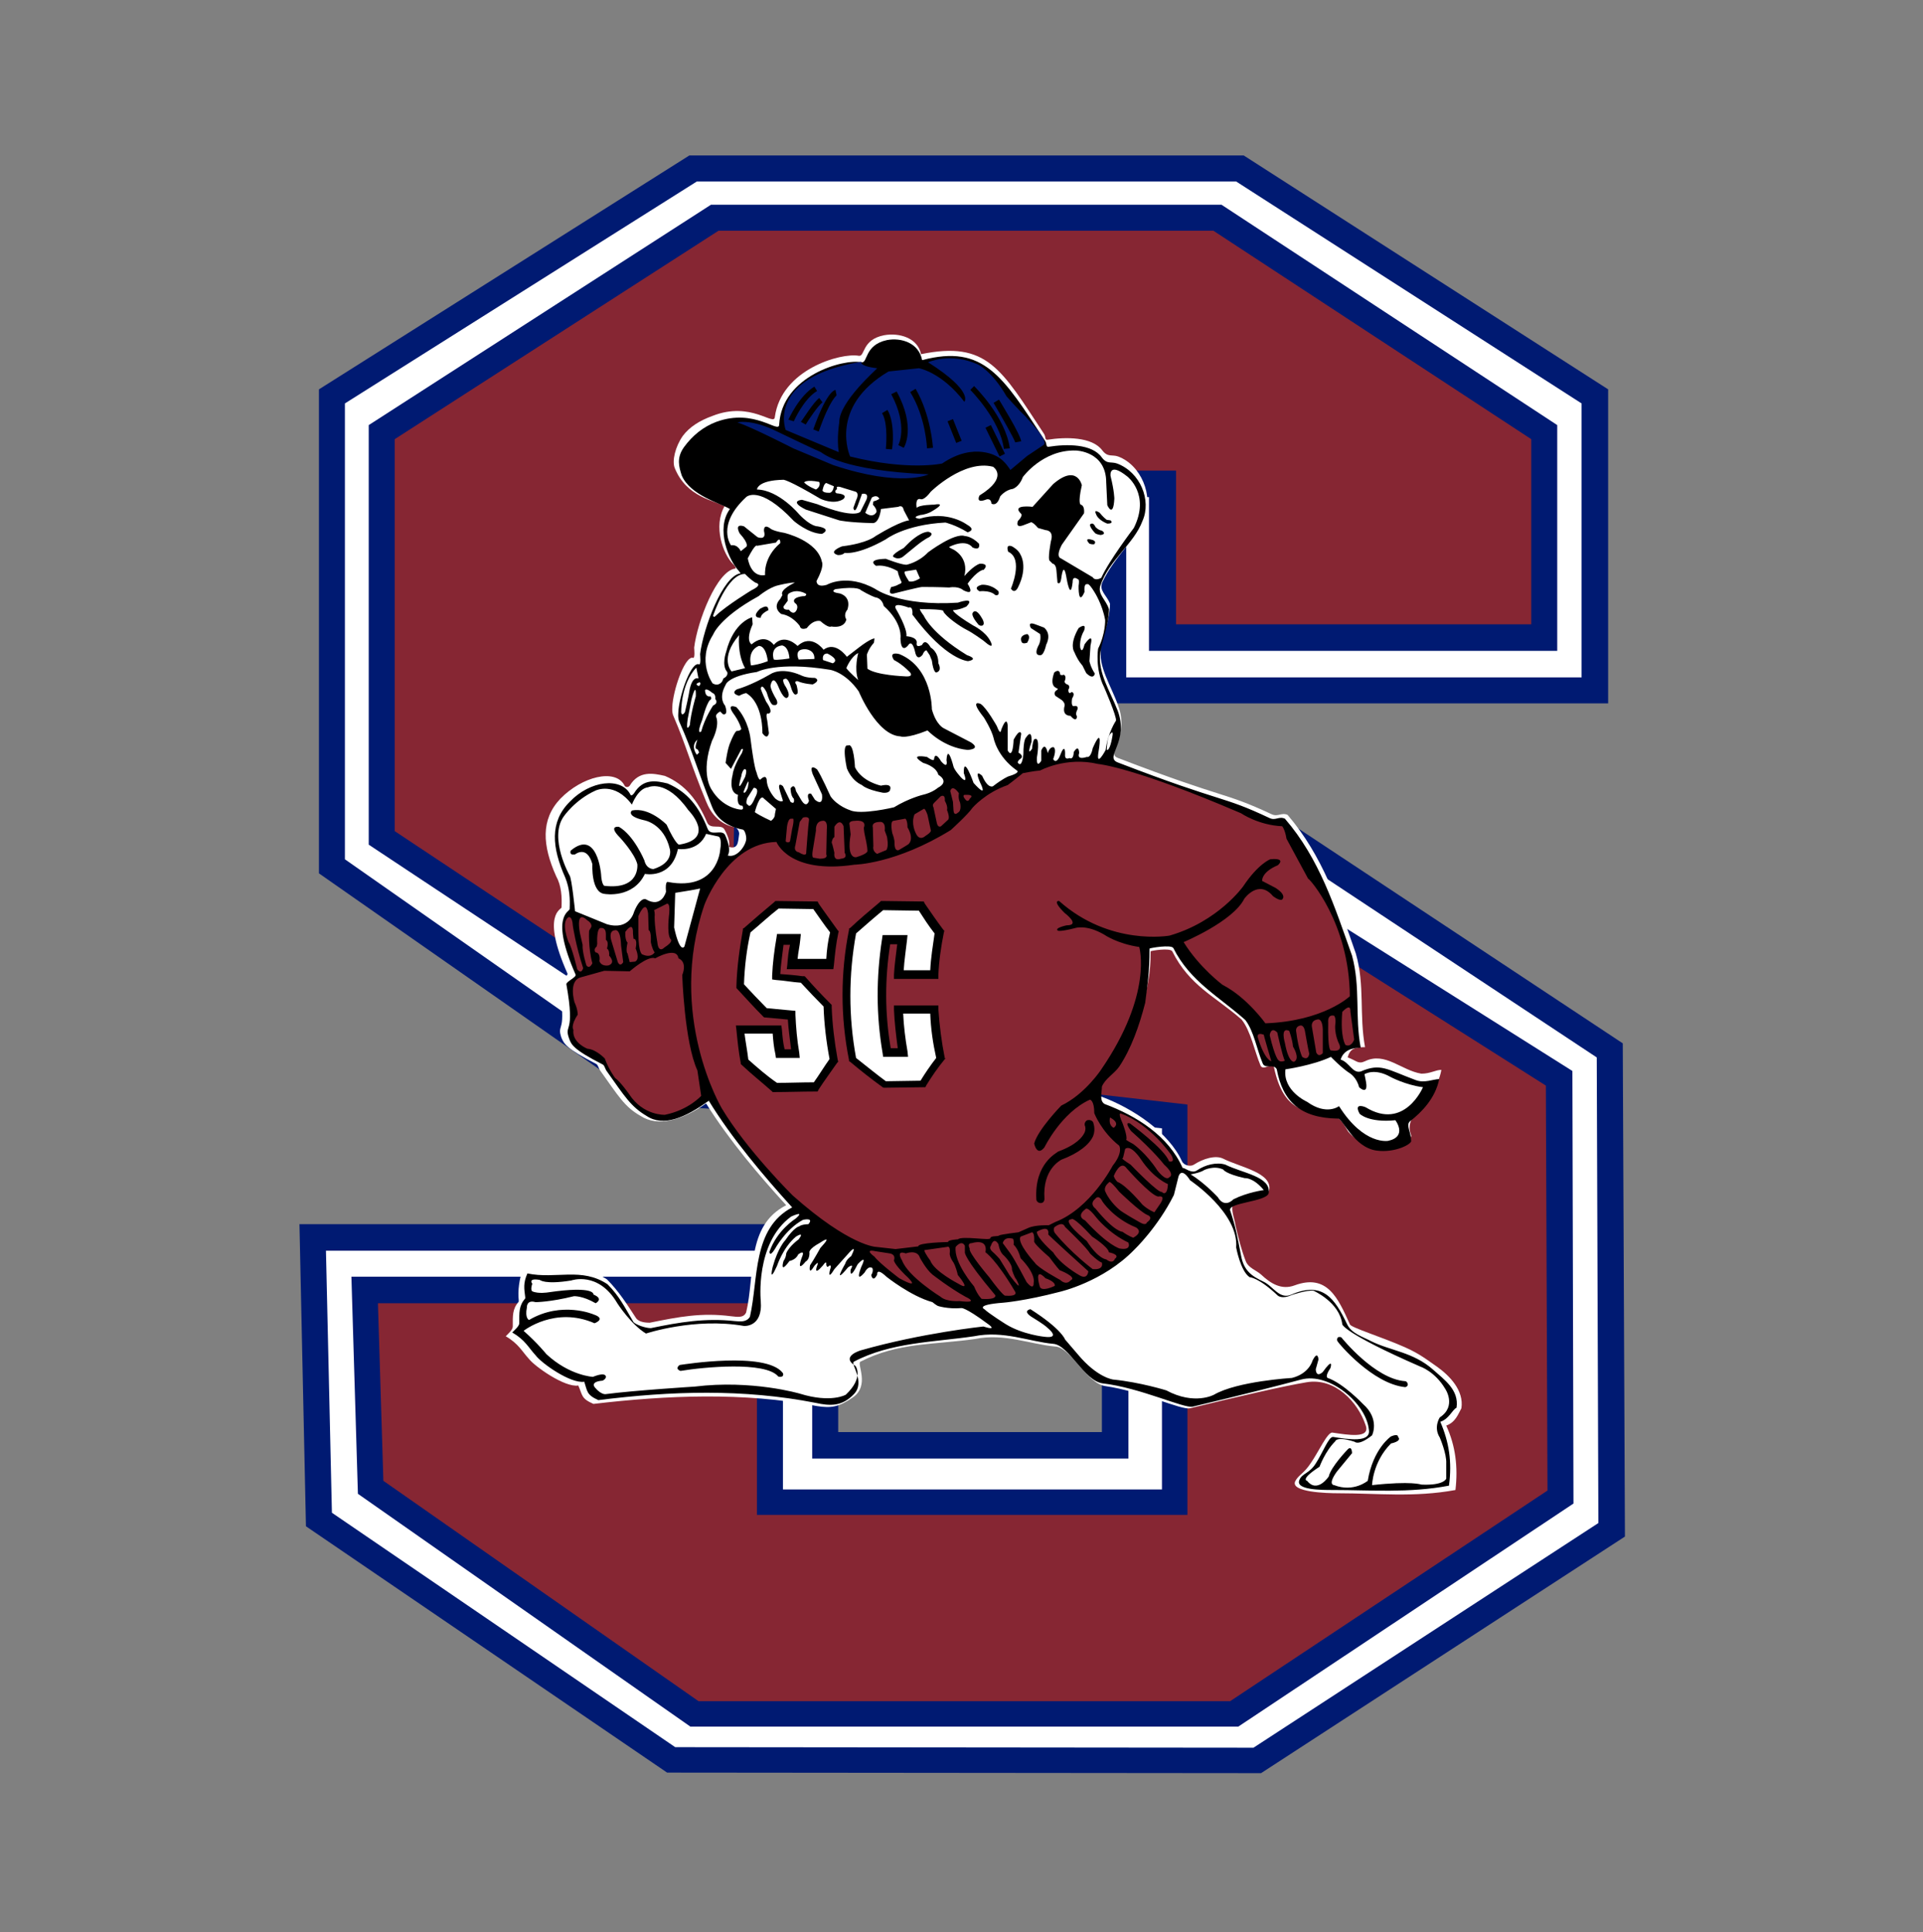 <svg width="200" height="201" viewBox="0 0 200 201" fill="none" xmlns="http://www.w3.org/2000/svg">
<rect x="0" y="0" width="200" height="201" fill="#808080" stroke="none"/>
<path d="M168.775 108.526L134.761 86.001L77.716 81.101V48.383H114.489V73.161H167.254V40.499L129.355 16.172H71.69L33.172 40.499V90.844L67.579 114.889L114.601 118.212V148.959H87.177V127.335H31.145L31.82 158.758L69.381 184.38L131.157 184.437L169 159.828L168.775 108.526Z" fill="#001A72"/>
<path d="M68.534 112.244L35.872 89.38V41.964L72.476 18.876H128.564L164.492 41.964V70.459H117.133V51.706H119.498V67.7H161.958V44.217L127.044 21.297H73.94L38.35 44.217V87.86L74.447 111.793L92.242 113.877L68.534 112.244ZM166.069 109.991L133.576 88.479L79.065 83.862V85.889L131.211 91.013L163.535 111.399L163.648 156.393L128.79 179.595H71.8L37.224 155.38L36.548 132.798H81.43V154.929H120.849V117.368L117.358 116.974V151.719H84.471V130.095H33.901L34.521 157.351L70.224 181.734L130.366 181.791L166.238 158.421L166.069 109.991Z" fill="white"/>
<path d="M160.776 112.919L130.029 93.435L76.306 88.367L76.925 48.947H122.314V64.94H159.255V45.681L126.199 24H74.729L41.053 45.681V86.452L75.63 109.428L123.496 114.89V157.576H78.727V135.557H39.308L39.871 154.028L72.645 176.948H127.945L160.945 155.042L160.776 112.919Z" fill="#862633"/>
<path d="M71.013 45.343C71.689 44.442 72.703 43.766 74.11 43.259C78.109 41.682 80.53 44.385 80.587 43.372C81.262 38.416 87.457 36.67 89.315 37.008C89.991 37.121 89.597 35.319 91.962 34.868C93.539 34.587 95.453 35.15 95.791 36.839C102.661 35.432 104.126 38.36 108.574 45.117C108.8 45.455 108.631 45.793 108.968 45.737C110.771 45.455 113.586 45.399 114.656 46.863C115.219 47.595 115.67 47.257 116.289 47.483C118.711 48.384 119.95 51.594 119.049 53.79C118.091 56.211 115.895 57.901 114.656 60.547C114.262 61.448 115.107 61.899 115.445 62.8C115.445 64.264 114.825 65.841 114.487 67.305C114.206 69.389 115.557 71.303 116.289 73.387C117.528 76.653 114.881 78.343 116.289 78.849C127.721 83.242 127.101 82.284 132.282 84.706C132.902 84.987 133.296 84.481 133.915 84.762C137.576 89.042 139.209 93.998 141.011 99.178C141.968 102.501 141.349 105.542 141.968 108.921C141.011 108.921 140.391 109.033 140.166 109.991C141.123 110.329 141.236 110.723 141.968 110.385C144.052 109.371 145.741 111.342 147.825 111.68C148.782 111.68 149.289 111.286 149.908 111.286C149.289 114.721 145.854 115.735 146.755 118.044C147.036 118.663 144.277 119.62 142.588 119.17C141.518 118.888 140.673 118.269 140.222 117.706C139.772 117.03 139.547 116.298 138.589 116.073C135.943 115.622 133.521 115.791 132.508 111.061C132.395 110.385 131.381 111.455 131.1 110.835C130.48 109.371 130.086 107.231 129.129 106.049C126.369 103.627 123.723 102.557 121.921 98.953C121.695 98.559 119.668 98.897 119.668 98.953C119.668 101.544 119.33 102.219 119.049 104.021C118.429 106.443 117.472 108.864 116.289 110.723C115.726 111.511 114.712 111.962 114.487 112.806C114.487 113.426 113.868 113.764 114.487 114.045C117.866 115.284 121.583 117.818 122.934 120.803C123.159 121.253 123.835 121.366 124.173 121.141C125.13 120.521 126.426 120.127 127.214 120.521C129.016 121.422 132.339 121.985 132.001 123.788C131.663 124.689 128.397 124.689 128.171 125.533C128.115 126.153 128.397 126.772 128.509 127.504C128.791 128.743 129.129 130.095 129.579 131.221C129.861 131.897 130.649 132.122 131.156 132.572C132.17 133.53 133.296 134.206 134.647 133.699C138.026 132.46 139.153 134.994 140.391 137.753C140.504 138.091 143.658 139.048 146.079 140.118C147.768 140.851 148.838 141.752 149.514 142.202C150.753 143.103 152.274 144.624 151.992 146.482C151.654 147.101 151.373 147.946 150.415 148.284C151.373 150.367 151.654 152.564 151.373 154.985C147.093 155.774 143.207 155.323 139.209 155.323C137.97 155.323 134.197 155.21 134.704 154.084C135.042 153.408 135.605 153.296 136.337 152.17C137.125 151.043 138.083 148.903 138.589 149.016C140.166 149.241 142.588 149.692 142.024 148.228C141.236 145.862 138.871 143.272 135.886 143.779C133.521 144.173 128.847 145.243 123.779 146.482C122.878 146.707 118.823 144.736 114.938 144.173C113.023 143.891 111.334 140.118 109.757 140.062C107.166 139.837 104.463 138.654 101.422 139.274C97.143 139.893 93.426 139.612 89.484 141.639C89.09 141.864 90.498 144.117 88.696 145.356C87.231 146.369 86.443 146.482 84.979 146.257C77.32 144.792 69.38 145.13 61.721 146.031C60.426 145.468 60.595 145.13 60.145 144.117C58.737 144.342 55.64 142.146 55.02 141.357C54.288 140.569 53.95 139.781 52.599 138.992C52.88 138.711 53.331 138.316 53.331 137.979C53.331 136.852 53.274 136.176 53.95 135.388V135.219C53.837 134.318 54.007 132.967 54.401 131.953C57.442 132.572 60.37 131.277 63.129 133.079C64.368 134.318 65.213 135.67 66.17 137.134C66.452 137.472 66.959 137.584 67.578 137.584C70.619 136.965 72.984 136.514 76.025 136.909C76.644 136.965 77.32 137.134 77.602 136.514C78.559 132.572 77.546 127.504 81.769 125.364C78.953 122.267 75.912 118.719 73.435 114.777C70.957 116.523 68.423 117.255 66.621 116.073C64.931 115.115 64.312 113.989 62.453 111.399C62.228 111.117 62.228 110.779 62.003 110.666C58.849 109.033 58.681 108.583 58.399 107.963C57.836 106.33 59.075 107.682 58.061 102.276C58.005 101.994 59.131 101.544 59.018 101.262C56.259 95.068 58.399 94.617 58.399 94.392C58.455 93.322 58.399 92.139 57.836 91.126C56.428 87.972 56.203 85.269 58.286 83.073C60.539 80.764 63.974 79.919 64.931 81.665C64.988 81.89 65.326 81.947 65.494 81.721C66.452 80.144 67.916 80.426 69.155 80.708C71.295 81.609 72.59 83.298 73.547 85.551C73.885 86.339 75.011 85.663 75.349 86.283C75.687 86.902 75.969 87.634 75.8 88.085C76.757 88.366 76.757 87.634 76.87 86.79C76.926 86.508 76.644 86.057 76.419 86.057C74.843 85.72 73.942 84.65 73.435 83.354C71.802 79.412 71.407 77.667 70.056 74.513C69.831 74.063 69.943 73.443 69.943 73.218C70.168 71.191 71.351 68.15 72.083 68.431C72.308 68.488 72.196 67.474 72.196 67.361C72.534 64.602 74.561 59.365 76.476 59.14C76.588 59.14 76.419 58.802 76.25 58.689C75.18 57.619 74.167 54.747 75.349 52.663C74.336 52.044 71.407 51.763 70.168 48.665C69.887 47.933 70.225 46.469 71.013 45.343Z" fill="white"/>
<path d="M79.912 63.475C79.912 63.475 79.123 63.813 79.123 64.264C79.123 64.264 77.997 64.32 79.067 63.306C79.067 63.363 79.912 62.687 79.912 63.475ZM82.84 72.204C83.122 72.204 82.84 71.246 82.84 71.246C82.502 70.796 82.953 70.852 82.953 70.852C83.572 71.134 84.529 71.19 84.529 71.19C85.43 70.74 84.755 70.514 84.755 70.514C83.741 70.514 83.29 70.233 83.29 70.233C81.207 69.332 80.137 70.12 80.137 70.12C77.997 71.359 76.645 71.697 76.645 71.697C75.913 72.147 76.871 72.373 76.871 72.373C77.265 72.147 77.603 72.091 77.603 72.091C79.405 73.161 79.292 76.258 79.292 76.258C79.855 77.047 79.968 76.258 79.968 76.258L79.799 74.963C79.574 74.006 79.912 74.231 79.912 74.231C80.531 74.118 79.686 72.992 79.686 72.992C79.236 72.035 79.123 71.641 79.123 71.641C79.236 70.965 79.743 72.035 79.743 72.035C80.137 73.386 80.418 73.33 80.418 73.33C81.094 73.443 80.756 72.767 80.756 72.767C80.081 71.641 80.137 71.303 80.137 71.303C80.418 70.064 80.925 71.359 80.925 71.359C81.489 72.767 81.826 72.598 81.826 72.598C82.389 72.373 81.601 71.246 81.601 71.246C81.263 70.571 81.601 70.627 81.601 70.627C81.939 70.402 82.221 71.359 82.221 71.359C82.558 72.542 82.84 72.204 82.84 72.204ZM89.654 81.665C89.654 81.665 90.048 82.115 91.794 82.453C91.794 82.453 92.526 82.566 92.582 82.115C92.582 82.115 92.864 81.439 91.625 81.721C91.625 81.721 89.654 81.327 88.922 79.806C88.922 79.806 88.809 77.159 88.19 77.554C88.19 77.554 87.514 77.159 88.077 79.919C88.133 80.031 88.528 81.158 89.654 81.665ZM112.574 69.219L112.968 70.008C113.756 70.796 113.869 70.064 113.869 70.064C113.418 69.388 113.306 68.769 113.306 68.769L113.418 67.136C113.812 65.559 112.799 67.023 112.799 67.023C112.517 68.149 112.348 67.361 112.348 67.361C112.236 66.404 112.742 65.615 112.742 65.615C113.08 64.658 112.179 65.334 112.179 65.334C111.166 67.079 111.729 67.811 111.729 67.811C112.123 68.769 112.574 69.219 112.574 69.219ZM101.198 63.7C100.917 63.982 101.649 64.827 101.649 64.827C101.874 65.221 102.212 65.052 102.212 65.052C102.493 64.827 102.099 64.264 102.099 64.264C101.48 63.194 101.198 63.7 101.198 63.7ZM139.548 139.161C139.491 139.048 139.266 139.048 139.154 139.104C139.041 139.217 139.041 139.386 139.097 139.499C139.21 139.724 142.758 143.947 146.136 144.285C146.249 144.285 146.418 144.173 146.418 144.004C146.418 143.891 146.305 143.666 146.136 143.666C142.983 143.44 139.548 139.161 139.548 139.161ZM149.797 147.889C150.698 149.973 151.036 152.056 150.698 154.534C146.531 155.323 142.589 154.985 138.647 154.985C137.408 154.985 134.648 154.985 135.155 153.915C135.437 153.239 136.169 153.295 136.845 152.225C137.577 151.099 138.196 149.41 138.647 149.466C140.111 149.691 142.645 150.142 142.363 148.678C142.082 145.975 138.253 142.708 135.324 143.497C133.015 144.116 129.017 145.13 124.061 146.312C123.16 146.538 118.599 144.341 114.657 143.891C112.742 143.609 111.166 139.893 109.533 139.78C107.055 139.555 104.352 138.372 101.311 138.992C97.144 139.611 92.638 139.611 88.809 141.638C88.415 141.864 90.048 143.722 88.809 145.017C87.57 146.312 86.331 146.256 84.811 145.918C77.321 144.454 69.832 144.679 62.229 145.637C60.99 145.074 61.103 144.736 60.765 143.722C59.357 143.947 56.316 141.807 55.697 140.963C54.965 140.174 54.627 139.386 53.275 138.598C53.557 138.316 54.008 137.922 54.008 137.64C54.008 136.514 53.951 135.838 54.627 135.05V134.937C54.514 134.036 54.402 133.473 54.852 132.459C57.837 133.079 60.483 131.784 63.187 133.586C64.425 134.825 64.989 136.007 65.89 137.528C66.171 137.809 67.129 138.147 67.692 138.147C70.676 137.528 73.379 137.077 76.42 137.415C77.04 137.471 77.659 137.528 77.997 136.964C78.898 133.022 78.222 127.785 82.389 125.589C79.574 122.492 76.082 118.381 73.717 114.495C71.296 116.241 68.987 117.255 67.241 116.072C65.608 115.115 64.932 113.988 63.13 111.454C62.905 111.173 62.905 110.835 62.68 110.722C59.583 109.146 59.414 108.639 59.188 108.019C58.625 106.442 59.864 107.738 58.907 102.388C58.85 102.106 59.977 101.656 59.864 101.374C57.161 95.236 59.245 94.842 59.245 94.56C59.301 93.49 59.245 92.42 58.794 91.294C57.386 88.141 57.161 85.494 59.245 83.41C61.385 81.158 64.594 80.82 65.552 82.622C65.608 82.847 65.833 82.678 65.946 82.509C66.903 80.933 68.255 81.214 69.437 81.496C71.521 82.397 72.704 83.917 73.605 86.226C73.942 87.014 75.069 86.226 75.407 86.845C75.688 87.465 76.026 88.422 75.688 88.985C76.589 89.267 77.49 88.084 77.603 87.352C77.659 87.071 77.49 86.282 77.209 86.282C75.745 86.001 74.562 85.212 74.055 83.917C72.478 79.975 72.084 78.286 70.676 75.132C70.451 74.682 70.564 74.062 70.564 73.837C70.789 71.81 71.972 68.769 72.704 69.107C72.929 69.163 72.816 68.149 72.816 68.037C73.154 65.277 75.181 59.928 76.983 59.646C77.096 59.646 76.927 59.533 76.871 59.421C75.801 58.294 74.393 55.028 75.913 52.945C74.9 52.325 71.802 51.537 70.901 49.453C70.62 48.552 70.338 47.651 71.127 46.525C72.028 45.286 73.154 44.385 74.506 43.878C78.504 42.414 81.038 45.173 81.038 44.16C81.32 39.092 87.739 37.289 89.598 37.684C90.273 37.796 89.879 35.882 92.244 35.375C93.709 35.093 95.567 35.656 95.905 37.458C102.324 35.769 104.295 39.148 108.688 45.849C108.913 46.187 108.744 46.525 109.082 46.469C110.884 46.187 113.587 46.131 114.601 47.595C115.164 48.327 115.558 47.989 116.178 48.214C118.599 49.115 119.782 52.044 118.824 54.184C117.923 56.605 115.333 58.238 114.432 60.941C114.15 61.842 115.051 62.405 115.333 63.363C115.333 64.827 114.713 66.347 114.432 67.868C114.15 69.951 115.446 71.866 116.234 73.893C117.473 77.159 114.826 78.736 116.234 79.299C127.497 83.635 126.933 82.678 132.058 85.1C132.677 85.381 133.015 84.874 133.635 85.156C137.239 89.323 138.816 94.335 140.618 99.403C141.519 102.726 140.899 105.71 141.519 108.977C140.618 108.977 139.717 109.258 139.435 110.215C140.336 110.497 140.674 111.68 141.519 111.454C143.602 110.553 144.222 111.229 147.263 112.355C148.164 112.693 149.065 112.243 149.684 112.243C149.29 114.214 147.882 115.678 146.643 116.635C146.193 117.029 146.756 117.761 146.756 118.606C146.981 118.944 145.123 119.958 143.152 119.676C140.787 119.338 139.66 116.354 139.154 116.354C135.212 116.297 133.41 114.552 132.79 111.229C132.509 110.61 131.551 111.229 131.326 110.61C130.706 109.146 130.425 107.287 129.524 106.105C126.821 103.683 123.78 102.106 122.034 98.615C121.809 98.221 119.556 98.615 119.556 98.671C119.556 101.262 119.331 102.444 119.106 104.303C118.486 106.724 117.642 109.089 116.403 110.948C115.84 111.736 114.939 112.186 114.601 113.031C114.601 113.651 114.319 114.495 114.882 114.833C118.205 116.072 121.527 118.156 122.992 121.478C123.273 121.478 123.893 122.098 124.456 121.76C125.357 121.14 126.539 120.859 127.44 121.14C129.242 122.041 132.227 122.379 131.945 124.125C131.664 125.026 127.609 125.082 127.947 125.927C128.51 127.56 128.736 128.855 129.073 130.601C129.355 132.178 130.2 132.741 131.382 133.304C132.396 133.755 133.072 135.219 134.311 134.656C137.577 133.248 138.816 135.05 140.111 137.753C140.561 138.71 141.744 139.048 142.589 139.499C144.616 140.512 146.981 140.625 149.065 142.483C150.191 143.497 151.768 144.567 151.486 146.425C151.036 146.65 150.698 147.608 149.797 147.889ZM135.944 114.608C137.971 116.072 139.266 115.058 139.266 115.058C141.857 119.169 144.391 118.663 144.391 118.663C146.418 118.212 145.123 116.523 145.123 116.523C142.307 116.804 141.406 115.847 141.406 115.847C140.73 114.608 142.026 115.171 142.026 115.171C146.08 117.649 147.995 113.087 147.995 113.087C146.193 112.862 144.616 112.018 144.616 112.018C142.927 111.06 141.913 111.736 141.913 111.736L142.026 112.299C142.42 114.101 141.35 113.087 141.35 113.087C141.124 112.13 140.449 111.68 140.449 111.68C139.548 111.117 138.421 109.934 138.421 109.934C136.507 110.835 133.691 111.229 133.691 111.229C133.41 113.482 135.944 114.608 135.944 114.608ZM72.816 92.42C72.366 92.533 70.226 92.871 70.226 92.871L70.113 96.475C70.733 99.291 71.183 98.446 71.183 98.446L72.816 92.42ZM74.731 87.014L73.436 86.733C72.647 88.647 70.507 88.309 70.507 88.309C69.832 91.463 67.072 90.9 67.072 90.9C65.833 93.49 62.905 92.984 62.905 92.984C61.441 92.871 61.61 89.886 61.61 89.886C61.047 87.859 59.808 88.873 59.808 88.873C59.132 88.985 59.357 88.478 59.357 88.478C62.117 86.17 62.511 90.9 62.511 90.9C62.567 92.026 62.849 92.139 62.849 92.139C66.622 92.589 66.284 89.886 66.284 89.886C66.002 88.76 64.482 87.127 64.482 87.127C63.187 85.832 64.369 86.001 64.369 86.001C65.946 86.902 67.016 89.492 67.016 89.492C67.241 90.449 67.973 90.393 67.973 90.393C70.113 89.717 69.663 88.309 69.663 88.309C69.043 85.663 67.016 85.325 67.016 85.325C65.045 84.874 65.721 84.311 65.721 84.311C67.523 83.917 69.325 85.775 69.325 85.775C70.282 87.859 70.62 87.859 70.62 87.859C74.562 87.24 71.577 84.255 71.577 84.255C69.268 80.989 67.41 81.89 67.41 81.89C66.34 82.002 65.721 83.692 65.721 83.692C63.919 81.27 61.948 82.228 61.948 82.228C59.808 83.185 58.625 84.931 58.625 84.931C57.048 87.183 59.245 91.069 59.245 91.069C59.47 91.407 59.808 94.786 59.808 94.786L63.13 96.137C65.495 96.813 65.946 94.842 65.946 94.842C66.622 93.209 67.185 93.547 67.185 93.547C68.818 94.504 69.268 92.758 69.268 92.758C69.156 91.519 69.494 91.745 69.494 91.745C74.618 92.702 74.9 88.422 74.9 88.422C75.125 87.127 74.731 87.014 74.731 87.014ZM123.836 122.154C125.3 123.055 126.652 124.519 126.652 124.519C127.384 125.758 128.285 124.744 128.285 124.744C129.749 124.012 131.439 123.787 131.439 123.787C130.312 122.436 129.468 122.548 129.468 122.548C127.44 122.098 127.215 121.647 127.215 121.647C126.258 121.197 125.244 121.703 125.244 121.703C124.85 121.985 123.836 122.154 123.836 122.154ZM115.558 76.258C115.108 76.596 115.108 78.004 115.108 78.004C115.446 78.117 115.671 76.709 115.671 76.709C115.84 75.921 115.558 76.258 115.558 76.258ZM90.668 51.762L89.992 53.339C90.724 53.902 91.062 53.395 91.062 53.395C91.4 53.114 90.78 52.494 90.78 52.494L90.837 52.156C91.287 52.044 91.456 51.875 91.456 51.875C91.174 51.368 90.668 51.762 90.668 51.762ZM85.543 51.03C85.656 51.312 86.331 51.255 86.331 51.255C86.669 51.143 86.726 50.58 86.726 50.58L85.937 50.242C85.656 50.298 85.543 51.03 85.543 51.03ZM83.628 50.185C84.079 50.636 84.867 50.917 84.867 50.917C85.43 50.58 85.205 50.129 85.205 50.129C83.797 49.847 83.628 50.185 83.628 50.185ZM74.168 64.038C74.224 64.32 74.449 64.038 74.449 64.038C75.576 62.968 78.166 61.392 78.166 61.392C79.461 60.772 78.56 60.603 78.56 60.603C77.941 60.209 77.49 59.702 77.49 59.702C75.632 59.646 74.168 64.038 74.168 64.038ZM81.151 56.492C81.151 56.492 81.207 55.704 80.7 56.436L78.729 56.774C78.729 56.774 78.617 56.436 77.772 58.069C77.772 58.069 78.053 60.096 79.574 59.815C79.574 59.815 79.349 58.013 81.151 56.492ZM72.704 71.359C72.985 71.078 72.76 70.965 72.76 70.965C72.084 71.19 72.704 71.359 72.704 71.359ZM71.239 74.062C71.634 72.373 71.69 71.922 71.69 71.922C71.972 70.233 72.647 70.571 72.647 70.571L72.422 69.445C70.789 71.134 70.845 74.118 70.845 74.118C70.958 74.569 71.239 74.062 71.239 74.062ZM71.746 75.414C71.859 74.118 72.366 72.429 72.366 72.429C72.422 70.74 71.915 72.767 71.915 72.767L71.521 74.794C71.296 76.371 71.746 75.414 71.746 75.414ZM72.704 78.286C72.704 78.286 72.647 77.948 72.422 77.891C72.197 77.835 72.535 76.934 72.535 76.934C71.746 77.61 72.478 78.511 72.478 78.511L72.704 78.286ZM72.929 76.09C73.323 74.625 74.168 73.386 74.168 73.386C74.787 73.105 74.393 72.711 74.393 72.711C74.449 72.147 74.111 72.091 74.111 72.091C73.379 71.472 73.323 71.81 73.323 71.81C73.379 72.598 73.886 72.429 73.886 72.429C74.111 72.711 73.83 72.823 73.83 72.823C73.436 73.274 73.041 74.851 73.041 74.851C72.366 76.54 72.929 76.09 72.929 76.09ZM77.772 81.946C78.11 80.257 77.321 82.397 77.321 82.397C77.49 82.678 77.772 81.946 77.772 81.946ZM77.49 80.82C77.49 80.82 77.828 79.862 77.378 80.031C77.378 80.031 77.152 80.257 77.096 80.763C77.096 80.707 76.42 83.016 77.49 80.82ZM78.504 83.016C79.123 81.89 78.391 81.946 78.391 81.946L77.716 83.016C77.49 83.692 77.772 83.692 77.772 83.692C78.053 84.199 78.504 83.016 78.504 83.016ZM80.7 84.142L79.461 83.072C79.011 82.453 78.504 84.48 78.504 84.48C79.067 84.874 80.193 85.381 80.193 85.381C80.644 85.043 80.588 84.706 80.588 84.706L80.7 84.142ZM82.558 83.072C82.221 82.791 82.221 82.002 82.221 82.002C82.671 81.383 82.784 82.284 82.784 82.284L83.347 83.241C83.91 84.142 84.135 83.298 84.135 83.298C83.797 82.34 84.361 82.566 84.361 82.566L84.755 83.185C85.712 83.973 85.487 82.622 85.487 82.622L84.529 80.538C84.079 79.299 84.98 80.031 84.98 80.031C85.374 80.595 86.388 82.847 86.388 82.847C87.12 83.861 88.359 84.255 88.359 84.255C89.485 84.818 92.976 83.973 92.976 83.973C94.553 83.016 95.961 82.678 95.961 82.678C96.975 82.453 97.538 81.946 97.538 81.946C98.833 81.27 97.594 80.595 97.594 80.595C97.369 79.694 96.017 79.356 96.017 79.356C94.384 78.342 96.412 78.736 96.412 78.736C97.2 79.299 97.144 78.962 97.144 78.962C97.256 78.061 97.876 79.187 97.876 79.187C98.664 80.088 98.439 79.074 98.439 79.074C98.552 77.272 99.171 79.75 99.171 79.75C99.284 80.144 99.959 80.876 99.959 80.876C100.748 81.665 100.241 80.426 100.241 80.426C100.185 78.398 101.255 81.439 101.255 81.439C102.888 83.241 101.93 81.383 101.93 81.383C101.255 79.806 102.156 80.707 102.156 80.707C102.775 82.115 103.282 81.777 103.282 81.777C104.295 80.989 104.859 80.763 104.859 80.763C106.21 80.369 105.76 80.144 105.76 80.144C103.676 78.68 103.338 76.765 103.338 76.765C103.113 75.864 102.324 74.625 102.324 74.625C100.748 72.654 101.987 73.218 101.987 73.218C102.606 73.612 103.676 75.526 103.676 75.526C104.07 76.596 104.127 75.921 104.127 75.921C104.746 74.287 104.802 75.47 104.802 75.47V78.061C105.365 79.074 105.422 76.934 105.422 76.934C106.097 75.695 106.21 76.315 106.21 76.315L105.929 78.286C105.929 78.286 106.548 78.624 106.154 78.905C105.76 79.187 105.872 79.356 105.872 79.356C106.323 79.919 106.435 78.455 106.435 78.455C106.435 76.878 106.717 76.709 106.717 76.709C107.393 75.695 107.28 77.159 107.28 77.159C106.717 78.849 107.336 77.891 107.336 77.891C107.449 76.822 107.618 76.878 107.618 76.878C108.237 76.596 107.843 78.793 107.843 78.793C107.787 80.031 108.294 79.13 108.294 79.13V78.061C108.744 77.047 108.969 78.342 108.969 78.342C109.195 77.61 109.589 77.723 109.589 77.723C109.927 78.004 109.533 78.962 109.533 78.962C109.87 79.525 110.208 78.68 110.208 78.68C110.828 77.047 110.772 78.455 110.772 78.455C110.715 79.13 111.222 78.849 111.222 78.849C111.673 79.074 111.673 78.229 111.673 78.229C112.236 77.328 112.236 78.342 112.236 78.342C111.954 79.13 113.024 78.736 113.024 78.736C113.475 78.849 113.643 77.835 113.643 77.835C114.77 75.245 114.263 78.117 114.263 78.117C113.925 80.031 114.995 78.004 114.995 78.004C115.22 76.202 116.065 74.963 116.065 74.963C116.178 74.569 114.826 71.472 114.826 71.472C113.869 69.557 114.207 67.474 114.207 67.474C114.995 65.897 114.939 64.489 114.939 64.489C114.657 62.856 113.812 61.561 113.812 61.561C113.193 60.547 113.08 60.772 113.08 60.772C112.686 60.66 112.799 61.561 112.799 61.561C112.123 63.137 112.179 60.941 112.179 60.941C112.292 60.209 112.123 60.265 112.123 60.265C111.504 59.815 111.56 60.547 111.56 60.547C111.335 62.574 110.94 60.209 110.94 60.209C110.603 58.126 110.377 60.153 110.377 60.153C110.265 60.941 109.983 60.603 109.983 60.603L109.87 59.308C109.814 58.632 109.476 58.632 109.476 58.632L109.195 58.351C108.913 58.238 109.307 56.267 109.307 56.267C109.645 55.141 108.744 55.141 108.744 55.141L107.956 54.916C107.28 54.127 107.167 54.352 107.167 54.352L106.435 54.634C105.534 54.972 105.872 54.184 105.872 54.184C106.492 53.564 106.154 53.395 106.154 53.395C105.196 52.438 107.393 52.719 107.393 52.719L109.533 50.354C112.01 48.214 112.517 50.467 112.517 50.467C112.067 52.438 112.405 52.494 112.405 52.494C112.855 52.607 112.742 53.395 112.742 53.395L110.434 56.661C109.758 57.956 110.321 58.069 110.321 58.069L113.643 60.04C113.925 60.491 114.545 60.096 114.545 60.096C115.277 58.407 117.923 54.916 117.923 54.916C119.669 51.424 117.248 49.566 117.248 49.566C115.277 47.989 115.502 49.51 115.502 49.51C115.896 51.086 115.896 51.875 115.896 51.875C115.783 53.958 115.164 52.55 115.164 52.55L115.051 50.185C115.051 46.919 111.898 46.863 111.898 46.863C108.463 46.75 106.379 49.622 106.379 49.622C105.985 50.692 105.309 50.861 105.309 50.861C104.521 50.974 104.014 51.649 104.014 51.649C103.676 52.776 103.113 52.382 103.113 52.382C103.057 51.706 102.493 51.987 102.493 51.987C101.423 52.382 101.874 51.537 101.874 51.537C104.971 49.622 103.282 48.552 103.282 48.552C100.241 47.764 96.806 51.143 96.806 51.143C96.13 52.044 95.792 51.931 95.792 51.931C95.116 51.706 95.342 52.832 95.342 52.832C95.623 52.494 97.144 52.494 97.144 52.494C98.72 52.213 96.749 53.282 96.749 53.282C96.13 53.564 95.736 53.564 95.736 53.564C94.666 53.846 95.623 53.958 95.623 53.958C98.608 53.057 100.579 54.578 100.579 54.578C101.592 55.141 100.635 55.366 100.635 55.366C99.34 54.578 98.326 54.352 98.326 54.352C94.046 54.578 92.132 56.098 92.132 56.098C89.147 57.788 87.852 57.506 87.852 57.506C87.57 57.788 87.12 57.731 87.12 57.731C86.05 57.393 87.57 56.83 87.57 56.83C90.273 56.492 91.062 55.76 91.062 55.76C93.765 54.127 94.553 54.127 94.553 54.127L93.99 53.057C93.877 52.438 93.427 52.719 93.427 52.719L91.625 52.945C91.4 54.578 90.724 54.409 90.724 54.409C88.246 54.352 87.289 54.127 87.289 54.127L83.797 53.001C81.995 52.1 83.403 51.987 83.403 51.987L84.98 52.438C88.922 54.015 89.485 53.226 89.485 53.226L90.104 51.987C90.442 51.199 89.654 51.368 89.654 51.368L89.203 52.607C88.865 53.508 88.753 52.832 88.753 52.832L89.034 52.044C89.429 51.255 88.978 51.143 88.978 51.143L87.683 50.748C86.782 50.41 87.064 50.861 87.064 50.861C86.669 51.143 87.007 51.312 87.007 51.312C88.359 51.424 87.683 51.931 87.683 51.931C86.669 52.55 85.318 51.875 85.318 51.875C81.995 49.904 81.489 49.904 81.489 49.904C78.729 49.96 78.729 50.917 78.729 50.917C81.038 50.974 83.122 53.508 83.122 53.508C84.361 54.803 85.036 54.747 85.036 54.747C86.613 55.028 85.487 55.535 85.487 55.535C84.023 55.479 82.558 54.184 82.558 54.184C78.954 50.354 77.603 51.706 77.603 51.706C74.449 54.634 76.026 56.718 76.026 56.718C76.758 56.605 77.04 57.337 77.04 57.337L77.603 56.887C77.603 56.887 77.997 56.661 76.927 55.479C76.927 55.479 76.308 54.409 77.378 54.747L78.785 55.873C78.785 55.873 79.743 56.267 79.461 55.254C79.461 55.254 79.349 54.352 80.193 55.028C80.193 55.028 80.531 55.254 81.545 55.422C81.545 55.422 85.036 56.211 85.487 58.463C85.487 58.463 85.768 58.858 84.924 60.434C84.924 60.434 84.867 61.166 85.993 60.828C85.993 60.828 88.077 59.59 91.062 61.279C91.062 61.279 93.54 63.081 99.621 62.687C99.621 62.687 101.536 62.011 100.522 63.081C100.522 63.081 99.903 63.419 99.115 63.475C99.115 63.475 99.058 63.757 101.198 65.052C101.198 65.052 102.493 65.671 103 66.685C103 66.685 103.62 67.811 102.268 66.629C102.268 66.629 101.198 65.84 100.522 65.503C99.847 65.165 98.382 64.151 98.101 63.588C98.101 63.588 98.495 63.363 95.792 63.363C95.792 63.363 95.398 63.137 96.074 64.038C96.074 64.038 96.806 65.84 100.579 68.149C100.579 68.149 101.874 68.543 100.691 68.769C100.691 68.769 98.439 68.712 94.891 63.926C94.891 63.926 95.004 63.025 94.497 63.194C94.497 63.194 92.582 62.462 93.258 63.475C93.258 63.475 94.384 65.39 94.272 66.178C94.272 66.178 95.398 66.235 95.342 66.854C95.229 67.474 95.905 67.079 95.905 67.079C95.905 67.079 96.186 66.291 96.806 67.361C96.806 67.361 97.594 67.755 97.594 68.994C97.594 68.994 98.045 69.782 97.369 69.951C97.369 69.951 97.087 70.008 96.918 68.712L96.693 68.149L96.355 67.642C96.355 67.642 96.13 67.642 95.961 68.093C95.961 68.093 95.398 68.881 95.173 67.811C95.173 67.811 94.891 66.404 94.441 67.136C94.441 67.136 93.709 68.093 93.652 66.404C93.652 66.404 93.934 64.827 91.906 63.025C91.906 63.025 91.794 62.236 91.005 62.124C91.005 62.124 90.386 61.898 89.541 61.392C89.541 61.392 89.316 60.941 86.895 61.279C86.895 61.279 86.162 61.561 87.345 61.73C87.345 61.73 88.584 62.011 88.133 63.419C88.133 63.419 87.683 63.87 88.021 64.433C88.021 64.433 87.908 65.39 86.444 65.165C86.444 65.165 86.219 65.39 85.318 64.602C85.318 64.602 84.642 64.376 83.91 65.334C83.91 65.334 83.29 65.615 83.178 65.108C83.178 65.108 82.446 64.038 81.263 63.87C81.263 63.87 80.25 63.25 81.151 62.293L81.376 61.898C81.038 61.335 82.671 60.603 82.671 60.603C82.277 60.547 80.925 60.885 80.925 60.885C79.968 61.11 78.898 62.011 78.898 62.011C74.787 64.264 74.168 66.009 74.168 66.009C72.422 68.769 74.111 71.078 74.111 71.078C74.787 71.472 75.125 70.852 75.125 70.852L75.238 70.571C75.801 70.289 75.632 69.895 75.632 69.895C75.012 69.219 75.519 67.811 75.519 67.811C76.308 64.658 78.222 64.207 78.222 64.207L78.279 64.939C77.49 66.685 78.166 67.023 78.166 67.023C79.63 65.784 80.475 67.079 80.475 67.079C81.601 65.784 82.953 67.192 82.953 67.192C84.417 65.84 85.656 67.586 85.656 67.586C86.895 66.629 88.077 68.318 88.077 68.318L89.316 67.361C90.555 66.404 90.949 66.404 90.949 66.404L90.893 66.854C90.33 67.474 90.161 68.093 90.161 68.093L90.217 69.557C91.118 70.233 94.046 70.346 94.046 70.346C95.173 70.458 94.609 69.895 94.609 69.895C93.652 68.938 92.976 68.656 92.976 68.656C92.357 67.699 93.54 68.037 93.54 68.037C96.975 69.445 96.918 73.781 96.918 73.781C97.369 75.414 98.157 75.752 98.157 75.752L100.973 77.216C102.099 77.948 100.635 78.004 100.635 78.004C98.157 77.779 96.468 75.977 96.468 75.977C94.215 76.878 93.652 76.596 93.652 76.596C91.174 76.484 89.316 71.922 89.316 71.922C87.908 69.895 86.331 69.67 86.331 69.67C80.813 68.769 78.729 69.895 78.729 69.895C75.632 70.346 75.463 71.246 75.463 71.246C74.674 72.654 75.407 73.386 75.407 73.386C75.801 74.513 75.181 74.287 75.181 74.287L74.9 74.006C74.28 74.344 74.506 74.625 74.506 74.625C74.844 75.583 74.055 77.047 74.055 77.047C72.816 80.482 73.999 82.115 73.999 82.115C75.125 84.03 76.927 84.199 76.927 84.199C77.49 84.311 77.209 83.804 77.209 83.804C76.533 83.861 76.758 82.678 76.758 82.678C75.688 82.397 76.195 80.595 76.195 80.595C76.308 79.637 77.152 78.342 77.152 78.342C77.434 77.666 77.096 77.948 77.096 77.948L76.026 79.975L75.463 79.356C75.688 77.779 75.913 77.328 75.913 77.328C76.533 75.752 76.702 76.033 76.702 76.033C77.096 75.977 77.096 75.808 77.096 75.808C76.871 75.019 76.364 74.344 76.364 74.344C75.407 73.049 76.589 73.555 76.589 73.555C77.884 74.963 78.053 76.822 78.053 76.822C78.448 79.975 78.673 80.313 78.673 80.313C78.954 81.383 79.123 81.045 79.123 81.045C79.743 80.482 79.743 81.158 79.743 81.158C79.799 82.228 80.644 83.072 80.644 83.072C81.207 83.523 81.432 83.298 81.432 83.298L81.151 82.397C80.756 81.158 81.432 81.777 81.432 81.777L82.221 83.41C82.727 83.748 82.558 83.072 82.558 83.072ZM76.871 66.066C74.787 68.487 76.082 69.839 76.082 69.839L77.49 69.501C76.645 67.98 76.871 66.066 76.871 66.066ZM78.11 69.219C79.067 69.107 79.855 68.769 79.855 68.769C79.63 67.023 78.898 67.192 78.898 67.192C77.659 67.755 78.11 69.219 78.11 69.219ZM80.475 68.6C80.756 68.712 82.108 68.487 82.108 68.487C81.995 67.136 81.32 67.136 81.32 67.136C80.024 67.305 80.475 68.6 80.475 68.6ZM83.065 68.6L84.698 68.543C84.755 67.586 83.797 67.53 83.797 67.53C82.502 67.474 83.065 68.6 83.065 68.6ZM85.599 68.656L86.613 68.994C87.401 68.6 86.05 67.98 86.05 67.98C85.43 67.98 85.599 68.656 85.599 68.656ZM89.26 67.924C88.471 68.318 88.021 69.501 88.021 69.501C88.359 69.951 89.26 70.74 89.26 70.74C88.809 69.557 89.26 67.924 89.26 67.924ZM83.516 62.011C83.516 62.011 83.854 62.067 83.854 61.786C83.854 61.786 82.953 61.166 82.052 61.73C82.052 61.73 81.826 61.786 81.939 62.462C81.939 62.462 81.883 62.574 81.489 63.081C81.489 63.081 81.376 63.475 82.052 63.419C82.052 63.419 82.502 64.095 82.84 63.475C82.84 63.475 83.065 63.081 82.784 62.8C82.615 62.743 82.164 62.18 83.516 62.011ZM102.719 137.696C100.297 135.894 99.959 136.063 99.959 136.063C98.552 136.176 97.538 135.838 97.538 135.838C97.313 135.726 96.975 135.444 96.975 135.444C94.722 134.824 92.188 132.797 92.188 132.797C91.118 131.784 91.231 132.572 91.231 132.572C90.78 133.473 90.611 132.628 90.611 132.628C90.893 132.178 90.724 131.896 90.724 131.896C90.273 131.615 89.936 132.347 89.936 132.347C88.809 133.642 89.598 131.727 89.598 131.727C90.273 130.319 89.203 131.502 89.203 131.502C88.302 133.304 88.471 132.065 88.471 132.065C88.922 131.277 88.19 131.84 88.19 131.84C86.5 133.867 87.908 131.446 87.908 131.446C88.021 130.995 88.528 130.657 88.528 130.657C89.26 129.193 88.246 130.376 88.246 130.376L86.782 132.009C85.994 133.304 86.331 132.065 86.331 132.065C86.557 131.446 86.219 131.671 86.219 131.671C85.994 131.953 85.937 131.558 85.937 131.558C85.994 130.995 85.599 131.615 85.599 131.615C84.529 132.854 84.98 131.671 84.98 131.671C85.261 130.995 84.698 131.671 84.698 131.671C84.023 132.797 84.248 131.615 84.248 131.615C84.698 130.939 85.318 129.813 85.318 129.813C86.782 128.236 85.318 129.249 85.318 129.249C83.966 129.982 84.192 130.319 84.192 130.319C84.192 131.051 83.797 131.22 83.797 131.22C82.727 132.516 83.403 130.77 83.403 130.77C83.797 129.869 83.009 130.488 83.009 130.488C82.784 131.051 82.108 131.164 82.108 131.164C81.038 132.628 81.489 131.164 81.489 131.164C81.77 130.77 81.77 130.376 81.77 130.376C82.052 129.644 83.065 128.912 83.065 128.912C83.741 128.011 82.784 128.63 82.784 128.63C81.432 129.756 80.813 131.671 80.813 131.671C79.912 133.642 80.362 131.784 80.362 131.784C80.925 129.756 81.657 129.024 81.657 129.024C82.615 127.616 83.122 127.56 83.122 127.56C83.403 127.335 84.079 127.335 84.079 127.335C84.698 126.603 83.516 126.884 83.516 126.884C81.714 127.842 80.588 129.925 80.588 129.925C80.024 130.826 80.024 130.207 80.024 130.207C80.813 127.954 82.727 126.772 82.727 126.772C83.854 125.814 82.277 126.546 82.277 126.546C78.504 129.306 79.123 135.331 79.123 135.331C79.349 138.091 77.378 137.922 77.378 137.922C72.253 137.021 67.185 138.71 67.185 138.71C65.608 137.753 64.2 135.557 64.2 135.557C62.229 132.178 59.414 133.191 59.414 133.191C56.654 133.642 56.147 133.135 56.147 133.135C54.852 132.91 55.359 133.529 55.359 133.529C55.134 134.205 55.359 134.318 55.359 134.318C55.978 134.599 56.992 134.43 56.992 134.43C61.948 133.698 61.722 134.656 61.722 134.656C62.849 135.106 61.948 135.557 61.948 135.557C60.596 134.768 59.695 134.825 59.695 134.825C57.217 135.444 55.697 135.444 55.697 135.444C54.739 135.162 54.796 136.007 54.796 136.007C54.571 137.133 55.021 137.302 55.021 137.302C58.456 135.275 61.779 136.739 61.779 136.739C63.074 137.19 61.835 137.64 61.835 137.64C57.724 135.838 54.458 138.429 54.458 138.429C55.922 139.724 56.823 140.85 56.823 140.85C59.245 143.103 61.666 143.215 61.666 143.215C63.074 142.652 63.018 143.215 63.018 143.215C63.018 143.44 62.68 143.609 62.68 143.609C61.272 143.722 61.891 144.341 61.891 144.341C62.511 145.074 62.961 145.017 62.961 145.017C65.946 144.623 72.253 144.229 72.253 144.229C78.222 143.497 83.178 144.961 83.178 144.961C86.444 145.975 87.965 145.074 87.965 145.074C89.879 143.272 88.978 142.089 88.978 142.089C87.345 141.075 89.541 140.456 89.541 140.456C95.848 138.654 102.268 137.978 102.268 137.978C103.901 138.485 102.719 137.696 102.719 137.696ZM150.304 144.454C149.234 142.652 147.713 142.145 147.713 142.145C139.717 138.654 139.604 137.753 139.604 137.753C139.322 135.444 136.619 134.261 136.619 134.261C135.944 134.149 134.311 134.712 134.311 134.712C133.353 135.162 132.903 134.768 132.903 134.768C130.875 132.854 129.974 132.854 129.974 132.854C129.017 132.234 128.567 129.756 128.567 129.756C128.848 126.152 123.78 122.773 123.78 122.773C122.766 121.197 122.541 122.492 122.541 122.492L122.091 124.294C120.401 127.673 117.98 129.982 117.98 129.982C114.713 133.36 110.208 134.374 110.208 134.374C106.548 135.331 104.352 135.5 104.352 135.5C101.367 135.726 102.381 136.176 102.381 136.176C102.831 136.627 104.633 137.753 104.633 137.753C106.379 138.823 108.632 139.048 108.632 139.048C110.434 139.273 108.913 138.091 108.913 138.091C108.575 137.753 107.449 137.077 107.449 137.077C106.21 136.345 107.167 136.176 107.167 136.176C110.434 138.26 110.772 139.33 110.772 139.33C111.166 139.78 112.123 140.906 112.123 140.906C114.15 143.328 115.783 143.497 115.783 143.497C118.599 143.778 121.302 144.623 121.302 144.623C124.23 146.2 126.258 145.074 126.258 145.074C128.679 143.666 134.367 143.328 134.367 143.328C136.169 142.877 136.507 141.526 136.507 141.526C137.07 140.4 137.126 141.413 137.126 141.413L136.845 142.427C136.901 143.384 137.577 142.708 137.577 142.708L137.915 142.258C138.703 141.301 138.365 142.314 138.365 142.314C137.746 143.215 138.084 143.328 138.084 143.328C139.717 143.891 141.744 146.031 141.744 146.031C143.546 147.608 142.701 149.297 142.701 149.297C141.293 150.423 140.899 149.973 140.899 149.973C138.985 149.353 138.872 149.917 138.872 149.917C137.802 150.986 137.239 152.563 137.239 152.563C135.155 153.915 135.944 154.027 135.944 154.027C137.014 155.379 138.196 153.577 138.196 153.577C138.421 152.563 140.167 150.761 140.167 150.761C140.618 150.311 140.618 151.155 140.618 151.155L139.041 153.07C138.027 154.478 138.759 154.478 138.759 154.478C140.787 155.266 142.251 154.027 142.251 154.027C142.814 150.649 144.672 149.41 144.672 149.41C145.461 149.072 145.404 149.466 145.404 149.466C145.855 149.917 144.672 150.142 144.672 150.142C142.758 152.056 142.701 154.478 142.701 154.478C146.812 154.027 147.826 154.422 147.826 154.422C150.191 154.534 150.416 153.802 150.416 153.802V152.225C150.473 151.212 149.74 149.522 149.74 149.522C149.065 148.452 149.74 147.439 149.74 147.439C151.542 146.256 150.304 144.454 150.304 144.454ZM100.635 60.716C100.635 60.716 101.536 62.067 100.185 61.392C100.185 61.392 99.734 60.941 98.72 61.11C98.72 61.11 97.594 61.054 95.905 61.054C95.623 61.054 92.976 61.73 92.976 61.73C92.976 61.73 92.244 61.955 92.695 61.054C92.695 61.054 93.145 60.998 93.483 60.772C93.483 60.772 93.765 60.716 93.765 60.547C93.765 60.547 93.427 59.871 93.371 59.421C93.371 59.421 92.244 58.689 91.118 58.858C91.118 58.858 89.992 58.182 92.132 58.126C92.132 58.126 93.709 58.745 94.272 58.745C94.272 58.745 95.51 58.52 96.524 57.45C96.524 57.45 99.284 55.366 100.354 55.76C100.354 55.76 101.029 55.76 101.818 56.549C101.818 56.549 102.043 57.337 101.142 56.943C101.142 56.943 100.579 55.986 98.72 56.887C98.72 56.887 98.664 56.943 99.171 57.168C99.171 57.168 100.804 57.956 100.297 59.928C100.297 59.928 101.255 58.801 101.93 58.632C101.93 58.632 103 58.576 102.268 59.308C102.381 59.195 101.649 59.308 100.635 60.716ZM95.68 60.153L95.285 59.252L94.215 59.421C94.215 59.421 93.877 59.364 94.272 60.04L94.553 60.491C94.553 60.434 94.891 60.66 95.68 60.153ZM70.733 141.976C70.62 141.976 70.451 142.202 70.451 142.314C70.451 142.427 70.676 142.596 70.789 142.596C73.154 142.202 79.574 141.582 80.925 143.159C80.982 143.215 81.038 143.215 81.151 143.215C81.207 143.215 81.263 143.215 81.376 143.159C81.489 143.046 81.489 142.877 81.376 142.765C79.574 140.568 71.127 141.92 70.733 141.976ZM103.845 61.504C103.057 60.716 102.099 60.828 102.099 60.828C101.086 61.11 101.874 61.504 101.874 61.504C103.113 61.392 103.507 61.898 103.507 61.898C104.014 62.011 103.845 61.504 103.845 61.504ZM115.164 54.465C115.896 54.465 115.502 54.127 115.502 54.127L115.108 54.071C114.713 53.789 114.376 53.339 114.376 53.339C113.7 52.888 113.981 53.452 113.981 53.452C114.207 54.127 115.164 54.465 115.164 54.465ZM114.488 55.648C115.164 55.535 114.601 55.197 114.601 55.197C114.207 55.141 113.925 54.803 113.925 54.803C113.812 54.521 113.643 54.465 113.643 54.465C112.911 54.409 113.869 55.422 113.869 55.422C113.981 55.591 114.488 55.648 114.488 55.648ZM108.181 65.953C108.294 66.573 108.068 67.023 108.068 67.023C107.393 68.262 108.181 68.149 108.181 68.149C108.575 68.206 108.801 67.079 108.801 67.079C109.42 65.84 108.575 65.277 108.575 65.277L107.674 64.939C106.773 64.602 107.224 65.334 107.224 65.334L108.181 65.953ZM109.814 71.528C109.87 71.641 110.208 71.584 109.87 71.81C109.533 72.035 109.758 72.373 109.758 72.373L110.434 72.823C110.828 73.161 110.715 73.443 110.715 73.443C110.434 74.513 111.335 74.456 111.335 74.456C112.01 75.245 112.01 74.513 112.01 74.513C111.785 74.231 112.067 73.781 112.067 73.781C112.179 73.33 111.729 73.443 111.729 73.443C111.335 73.555 111.504 72.654 111.504 72.654C111.898 72.035 111.447 71.979 111.447 71.979C111.109 72.317 111.109 71.753 111.109 71.753C111.391 71.303 110.997 71.19 110.997 71.19C110.771 71.134 110.715 70.909 110.715 70.909C110.997 70.233 110.603 70.177 110.603 70.177C110.49 70.289 110.265 70.177 110.265 70.177C110.208 69.445 109.645 69.951 109.645 69.951C109.138 71.359 109.814 71.528 109.814 71.528ZM105.14 61.223C105.534 61.842 105.872 61.11 105.872 61.11C106.942 58.97 106.154 57.731 106.154 57.731C105.929 57.168 105.253 56.83 105.253 56.83C104.521 56.549 104.859 57.393 104.859 57.393C106.492 58.126 105.14 61.223 105.14 61.223ZM106.266 66.798C106.379 67.023 106.83 66.854 106.83 66.854C107.28 66.122 106.83 65.953 106.83 65.953C105.872 66.122 106.266 66.798 106.266 66.798ZM92.976 57.956C93.54 58.294 93.99 57.844 93.99 57.844L95.229 56.83C96.186 56.042 96.637 55.873 96.637 55.873C97.256 55.422 96.524 55.31 96.524 55.31C95.567 55.366 94.384 56.605 94.384 56.605C94.103 56.887 93.99 56.999 93.99 56.999C92.413 57.844 92.976 57.956 92.976 57.956ZM113.812 56.605C114.094 56.267 113.587 56.154 113.587 56.154C112.63 55.873 113.306 56.549 113.306 56.549C113.587 56.661 113.812 56.605 113.812 56.605Z" fill="black"/>
<path d="M59.749 104.245C59.749 104.245 59.073 101.993 60.425 101.655L62.846 100.979L65.493 101.035C65.493 101.035 67.407 99.346 68.139 99.684C68.139 99.684 70.392 98.389 70.561 99.684C70.561 99.684 71.518 99.965 70.955 101.43C70.955 101.43 71.18 108.412 72.532 111.341L72.926 113.987C72.926 113.987 71.631 115.452 69.153 115.958C69.153 115.958 66.901 116.071 65.436 113.818C65.436 113.818 64.535 112.523 63.972 112.129C63.972 112.129 63.297 111.228 62.902 110.102C62.902 110.102 62.001 109.144 61.1 109.088C61.1 109.088 59.467 108.469 59.636 107.117C59.636 107.117 59.298 106.723 60.087 105.54C60.087 105.484 60.087 104.977 59.749 104.245ZM59.129 97.994C59.467 98.445 60.03 100.81 60.03 100.81C60.481 101.43 60.65 100.697 60.65 100.697C59.861 98.276 59.58 96.305 59.58 96.305C59.523 95.235 59.129 95.404 59.129 95.404C58.285 95.911 59.129 97.994 59.129 97.994ZM60.593 98.276C60.537 99.008 60.988 100.416 60.988 100.416C61.326 100.866 61.607 100.191 61.607 100.191C61.157 98.558 61.269 96.812 61.269 96.812L61.495 96.418C61.607 96.023 61.1 95.742 61.1 95.742C59.805 94.503 60.312 97.037 60.312 97.037L60.593 98.276ZM62.114 98.163C62.114 98.22 62.058 98.445 62.058 98.445C61.663 98.783 61.945 99.064 61.945 99.064C62.508 99.121 62.339 99.965 62.339 99.965C62.565 100.585 63.297 100.416 63.297 100.416C64.085 100.134 63.353 99.402 63.353 99.402C63.409 98.783 63.128 98.67 63.128 98.67C63.353 97.882 63.015 97.769 63.015 97.769V97.15C63.015 96.474 62.565 96.53 62.565 96.53C62.001 96.361 62.114 98.163 62.114 98.163ZM64.254 100.078C64.535 100.641 64.817 100.078 64.817 100.078L64.592 98.332C64.535 96.53 63.972 96.755 63.972 96.755C63.24 96.812 63.578 97.826 63.578 97.826L64.254 100.078ZM65.042 96.924C64.986 97.826 65.267 98.051 65.267 98.051C65.042 99.064 65.267 99.177 65.267 99.177L65.493 100.078L66.056 100.022C66.619 99.74 66.112 98.67 66.112 98.67C66.338 97.544 65.887 97.656 65.887 97.656L65.831 97.093C65.887 95.686 65.042 96.924 65.042 96.924ZM66.394 96.981C66.394 99.346 66.844 99.29 66.844 99.29C67.745 99.684 68.083 99.064 68.083 99.064C67.802 98.67 67.689 97.994 67.689 97.994C67.745 96.755 67.464 96.755 67.464 96.755L67.407 95.01C67.182 93.377 66.394 95.291 66.394 95.291V96.981ZM68.027 94.672C68.139 95.01 68.083 95.348 68.083 95.348C68.083 96.474 68.365 97.994 68.365 97.994C68.477 99.233 69.097 98.558 69.097 98.558C70.167 97.882 69.716 97.656 69.716 97.656C69.322 97.037 69.604 95.01 69.604 95.01C69.716 93.658 69.266 94.052 69.266 94.052L68.027 94.672ZM81.711 87.52C81.993 87.745 82.162 87.52 82.162 87.52L82.387 86.225C82.612 85.324 82.499 85.155 82.499 85.155H82.274C81.88 85.155 81.824 86.281 81.824 86.281L81.711 87.52ZM82.725 87.914C82.499 88.59 83.063 88.646 83.063 88.646C83.964 89.21 83.851 88.646 83.851 88.646C83.851 88.646 84.076 85.605 84.132 85.38C84.245 84.817 83.513 85.042 83.513 85.042L83.175 85.493L82.725 87.914ZM84.527 88.477C84.414 89.153 84.583 89.21 84.583 89.21L85.259 89.322C86.216 89.322 85.935 88.872 85.935 88.872L85.991 86.281C86.103 85.211 85.54 85.38 85.54 85.38C84.752 85.436 84.865 86.394 84.865 86.394L84.527 88.477ZM86.779 87.07C86.554 87.182 86.498 87.633 86.498 87.633C86.61 87.914 86.779 88.703 86.779 88.703C86.667 89.66 87.455 89.322 87.455 89.322C88.243 89.266 87.849 88.703 87.849 88.703L87.737 85.943C87.342 84.986 86.779 86 86.779 86V87.07ZM88.469 86.788C88.018 89.491 89.088 89.153 89.088 89.153C90.383 88.759 90.214 88.477 90.214 88.477C90.214 88.027 89.989 87.07 89.989 87.07C89.989 87.07 89.764 86.112 89.876 86C90.102 85.211 88.919 85.38 88.919 85.38C88.187 85.38 88.356 85.774 88.356 85.774L88.469 86.788ZM90.834 88.027C90.721 88.59 91.228 88.815 91.228 88.815L92.185 88.421C92.467 88.027 92.242 87.013 92.242 87.013L92.016 86.394C92.129 85.436 91.566 85.493 91.566 85.493C90.552 85.493 90.778 86.056 90.778 86.056L90.834 88.027ZM92.917 85.38C92.523 85.436 92.805 86.675 92.805 86.675C93.086 87.407 93.03 87.689 93.03 87.689C93.03 88.646 93.481 88.421 93.481 88.421C93.481 88.421 94.438 87.858 94.494 87.802C95.114 87.182 94.382 86.056 94.382 86.056C94.382 85.267 94.156 85.155 94.156 85.155L92.917 85.38ZM95.114 84.704C94.719 85.662 95.226 86.619 95.226 86.619C95.621 87.576 96.24 86.957 96.24 86.957C96.972 86.506 96.803 86.338 96.803 86.338L96.465 84.761C96.184 83.972 96.071 84.141 96.071 84.141L95.114 84.704ZM97.141 83.522C96.916 83.747 97.085 83.972 97.085 83.972L97.422 85.549C97.535 86.169 97.873 85.943 97.873 85.943L98.605 85.267C98.83 85.042 98.493 84.254 98.493 84.254C98.605 83.86 98.267 83.297 98.267 83.297C98.323 82.508 97.817 82.846 97.817 82.846L97.141 83.522ZM99.168 84.31C99.225 84.93 99.619 84.535 99.619 84.535C100.069 84.31 99.844 83.466 99.844 83.466C99.619 83.015 99.731 82.508 99.731 82.508C98.999 81.495 98.83 82.283 98.83 82.283L99.112 83.409L99.168 84.31ZM100.295 83.015C100.689 83.634 100.858 83.071 100.858 83.071C101.421 82.621 100.463 82.677 100.463 82.677C100.013 82.621 100.295 83.015 100.295 83.015ZM140.39 103.626C140.39 103.626 137.687 106.216 131.605 106.441C131.605 106.441 129.69 103.738 127.156 102.443C127.156 102.443 124.735 100.641 123.102 97.994C123.102 97.994 128.226 95.855 129.409 93.489C129.409 93.489 130.873 91.406 132.393 93.208C132.393 93.208 132.956 93.658 133.294 93.602C133.294 93.602 133.97 93.208 132.675 92.363L131.267 91.631C131.267 91.631 131.154 90.73 132.9 89.998C132.9 89.998 133.857 89.21 132.112 89.378C132.112 89.378 130.873 89.829 129.296 92.194C129.296 92.194 126.706 95.855 121.637 97.319C121.637 97.319 115.443 98.445 110.149 93.715C110.149 93.715 109.361 93.602 110.713 94.954C110.713 94.954 112.458 96.249 110.938 96.249C110.938 96.249 109.586 96.53 110.037 96.812C110.037 96.812 110.318 96.924 111.839 96.53C111.839 96.53 112.965 96.136 114.823 97.206C114.823 97.206 116.175 98.163 118.484 98.501C118.484 98.501 119.948 103.344 114.542 111.228C114.542 111.228 112.852 113.818 110.375 115.001C110.375 115.001 107.953 117.479 107.559 118.943C107.559 118.943 107.841 120.351 108.629 119.337C108.629 119.337 110.375 115.733 113.359 114.382C113.359 114.382 113.81 114.438 113.81 115.789C113.81 115.789 114.542 117.704 116.4 119.168C116.4 119.168 116.851 119.844 115.724 121.252C115.724 121.252 113.416 125.701 109.755 127.108L109.079 127.446C109.079 127.446 107.672 127.39 106.94 127.728L105.926 128.178C105.926 128.178 104.011 128.404 103.899 128.516C103.842 128.629 102.998 128.516 102.998 128.798C102.998 129.079 100.069 128.516 99.619 128.911C99.619 128.911 98.549 128.967 98.605 129.192C98.605 129.192 95.452 129.248 95.508 129.643L93.143 129.924L91.115 129.699C91.115 129.699 88.412 129.643 82.443 124.349C82.443 124.349 77.656 119.619 75.066 115.283C75.066 115.283 69.322 105.597 73.264 94.109C73.264 94.109 75.629 87.689 80.754 87.576C80.754 87.576 82.049 90.955 88.863 89.942C88.863 89.942 93.143 89.885 98.887 86.338C98.887 86.338 100.689 84.704 101.139 84.029C101.139 84.029 102.491 82.452 104.8 81.663C104.8 81.663 105.701 80.988 106.376 80.425C106.376 80.425 107.503 80.199 108.178 80.143C108.178 80.143 110.881 78.679 114.204 79.467C114.204 79.467 117.808 79.749 129.071 84.592C129.071 84.592 130.873 85.831 133.351 85.943C133.351 85.943 133.632 86.225 133.801 87.239L136.054 91.406C136.11 91.293 140.333 95.967 140.39 103.626ZM107.784 124.743C107.784 124.969 108.009 125.138 108.235 125.138C108.516 125.138 108.629 124.912 108.629 124.687C108.404 121.59 110.318 120.689 110.375 120.632C112.177 119.957 113.303 119.056 113.697 118.155C113.979 117.423 113.697 116.803 113.697 116.747C113.585 116.522 113.303 116.465 113.078 116.522C112.852 116.634 112.74 116.916 112.852 117.141C112.852 117.141 112.965 117.423 112.796 117.817C112.571 118.267 112.008 119.056 110.037 119.788C109.98 119.9 107.559 120.97 107.784 124.743ZM132.224 110.383C131.436 107.737 131.436 107.624 131.436 107.624C130.648 107.342 130.816 107.906 130.816 107.906C131.549 110.327 132.224 110.383 132.224 110.383ZM132.055 107.68C132.618 110.045 132.956 110.271 132.956 110.271C133.182 110.552 133.632 110.327 133.632 110.327C133.407 109.989 132.844 107.399 132.844 107.399C132.168 106.723 132.055 107.68 132.055 107.68ZM133.632 108.469C134.026 110.609 134.589 110.44 134.589 110.44C135.265 110.102 134.477 108.863 134.477 108.863C134.421 108.131 134.083 107.23 134.083 107.23C133.125 106.779 133.632 108.469 133.632 108.469ZM134.815 107.342C135.04 109.144 135.434 109.933 135.434 109.933C136.11 110.383 136.166 109.595 136.166 109.595C136.11 109.482 135.716 107.23 135.716 107.23C135.603 106.61 135.265 106.667 135.265 106.667C134.646 106.779 134.815 107.342 134.815 107.342ZM136.898 109.482C137.18 110.045 137.574 109.539 137.574 109.539V107.061C137.518 105.822 137.011 106.047 137.011 106.047C136.279 106.16 136.448 106.836 136.448 106.836L136.898 109.482ZM138.137 106.329C138.081 109.426 138.419 109.257 138.419 109.257C139.658 109.482 139.32 108.694 139.32 108.694C138.757 107.568 138.869 106.61 138.869 106.61C138.982 105.878 138.757 105.653 138.757 105.653C138.025 105.484 138.137 106.329 138.137 106.329ZM139.601 105.259C139.376 107.962 139.939 108.694 139.939 108.694C140.559 108.976 140.84 108.131 140.84 108.131L140.446 105.203C140.502 104.245 139.601 105.259 139.601 105.259ZM115.837 117.31C116.569 116.747 115.443 116.24 115.443 116.24C115.274 117.141 115.837 117.31 115.837 117.31ZM117.526 116.859C117.526 116.859 121.187 119.562 121.581 120.801C121.581 120.801 122.313 121.027 121.806 120.126C121.806 120.126 119.666 116.972 116.625 115.846C116.625 115.846 116.175 115.564 116.738 116.803C116.738 116.803 117.301 118.211 117.132 118.549C117.132 118.549 117.02 118.549 117.864 118.999C117.864 118.999 119.216 119.957 120.342 121.702C120.342 121.702 121.243 122.941 121.637 122.434C121.637 122.434 122.257 122.209 121.074 121.139C121.074 121.139 120.061 119.788 117.639 117.648C117.639 117.648 116.851 116.634 117.526 116.859ZM121.468 123.167C121.468 123.167 120.004 122.603 118.653 120.576C118.653 120.576 117.639 118.999 117.02 119.506L116.794 120.463C116.794 120.463 116.344 120.351 117.583 121.139C117.583 121.139 120.624 124.293 120.849 123.955C120.793 124.011 121.412 124.574 121.468 123.167ZM115.837 122.322C115.95 122.716 116.231 122.941 116.231 122.941C117.132 123.279 118.822 125.306 118.822 125.306C119.441 125.87 120.061 126.095 120.061 126.095L120.68 125.194C121.299 124.236 120.455 124.462 120.455 124.462C119.666 124.349 117.189 121.533 117.189 121.533C116.513 120.576 115.837 122.322 115.837 122.322ZM114.992 124.011C115.443 125.025 116.4 125.813 116.4 125.813C116.682 126.095 118.484 127.108 118.484 127.108C119.216 127.559 119.272 127.165 119.272 127.165C120.061 126.602 119.328 126.376 119.328 126.376C118.54 126.039 116.4 123.955 116.4 123.955C115.33 122.603 115.33 122.998 115.33 122.998C114.654 123.561 114.992 124.011 114.992 124.011ZM113.922 125.701C115.95 128.178 116.738 128.122 116.738 128.122C117.358 128.573 117.864 128.742 117.864 128.742C118.991 128.122 118.146 127.672 118.146 127.672C115.781 126.714 114.654 124.969 114.654 124.969C114.26 124.18 113.922 124.687 113.922 124.687C113.247 125.25 113.922 125.701 113.922 125.701ZM112.852 126.94C115.274 129.586 116.457 129.868 116.457 129.868C117.752 130.093 117.358 129.248 117.358 129.248C115.33 128.291 114.035 126.658 114.035 126.658C113.078 125.419 112.909 125.757 112.909 125.757C111.839 126.545 112.852 126.94 112.852 126.94ZM113.021 129.079C114.26 130.994 115.049 130.994 115.049 130.994C115.781 131.557 115.95 130.938 115.95 130.938C116.569 130.487 115.33 130.262 115.33 130.262C115.274 129.699 113.585 128.629 113.585 128.629C111.501 126.376 111.445 126.827 111.445 126.827C110.262 126.883 113.021 129.079 113.021 129.079ZM109.643 127.672C109.53 128.01 109.699 128.235 109.699 128.235C111.388 130.318 113.641 132.008 113.641 132.008C114.88 132.12 114.598 131.332 114.598 131.332C114.204 131.219 113.359 130.375 113.359 130.375C113.078 129.812 110.769 127.615 110.769 127.615C110.487 126.94 109.643 127.672 109.643 127.672ZM107.841 128.122C107.784 128.742 109.53 130.262 109.53 130.262C110.318 131.557 112.233 132.627 112.233 132.627C113.134 133.19 113.19 132.233 113.19 132.233C109.192 128.629 109.023 128.404 109.023 128.404C109.192 127.277 107.841 128.122 107.841 128.122ZM106.151 128.629C105.701 129.248 107.615 131.332 107.615 131.332C107.953 131.895 110.262 133.134 110.262 133.134C110.938 133.753 111.332 133.19 111.332 133.19C112.12 132.852 110.206 132.12 110.206 132.12C109.98 131.895 109.136 130.769 109.136 130.769C107.446 129.305 107.559 129.136 107.559 129.136C107.615 128.178 107.334 128.178 107.334 128.178L106.151 128.629ZM108.122 133.753C108.235 134.486 109.699 133.753 109.699 133.753C109.812 133.303 108.742 132.965 108.742 132.965C107.503 131.67 108.122 133.753 108.122 133.753ZM105.081 130.375C105.532 130.994 106.771 133.359 106.771 133.359C107.559 134.317 107.503 133.472 107.503 133.472C107.728 132.402 106.151 130.881 106.151 130.881C105.87 129.812 105.419 129.474 105.419 129.474C105.475 129.023 105.363 128.854 105.363 128.854C104.405 128.573 104.293 129.305 104.293 129.305L105.081 130.375ZM103.054 129.586C103.054 129.586 102.829 129.812 103.167 130.149C103.561 130.487 103.955 130.938 103.955 130.938L105.025 132.684C106.602 134.767 105.701 133.078 105.701 133.078C105.475 132.852 105.25 132.064 105.25 132.064C105.306 131.388 104.293 130.487 104.293 130.487C103.955 130.149 103.842 129.417 103.842 129.417C103.335 128.573 103.054 129.586 103.054 129.586ZM101.083 129.305C100.52 129.305 100.858 129.868 100.858 129.868C100.632 130.206 102.885 132.852 102.885 132.852C104.293 134.767 104.518 134.767 104.518 134.767C105.926 134.88 105.588 134.373 105.588 134.373C103.561 130.938 102.491 130.262 102.491 130.262C102.772 128.742 101.083 129.305 101.083 129.305ZM99.394 129.699C99.168 131.332 101.308 133.81 101.308 133.81C101.702 134.767 102.097 135.105 102.097 135.105C103.786 135.218 103.504 134.711 103.504 134.711C100.182 130.769 100.351 130.262 100.351 130.262V129.586C100.013 128.911 99.394 129.699 99.394 129.699ZM96.127 130.037C96.184 130.375 96.747 131.107 96.747 131.107C97.141 132.233 99.675 133.528 99.675 133.528C101.139 134.429 99.619 132.627 99.619 132.627C99.394 131.67 99.168 131.332 99.168 131.332C98.774 130.769 98.774 130.431 98.774 130.431C98.887 129.474 98.493 129.699 98.493 129.699L96.127 130.037ZM94.213 130.375C93.086 129.98 93.819 131.107 93.819 131.107C94.438 132.796 97.817 134.88 97.817 134.88C98.436 135.443 99.788 135.33 99.788 135.33C102.04 135.612 100.407 134.88 100.407 134.88C98.774 133.979 96.972 132.571 96.972 132.571C96.296 132.008 95.677 130.825 95.677 130.825C95.395 129.924 94.213 130.375 94.213 130.375ZM91.059 130.149C89.764 129.868 90.947 130.713 90.947 130.713C91.51 131.445 93.537 132.965 93.537 132.965C96.127 134.373 94.1 132.571 94.1 132.571C92.974 131.445 92.974 131.107 92.974 131.107C93.199 130.431 92.523 130.375 92.523 130.375L91.059 130.149Z" fill="#862633"/>
<path d="M96.58 49.339C96.58 49.339 93.764 50.747 86.669 48.382L82.501 46.636C82.501 46.636 78.334 44.496 76.701 43.933C76.701 43.933 77.996 43.596 80.362 44.665C80.362 44.665 84.81 46.805 85.374 47.031C85.655 47.2 87.57 48.945 96.58 49.339ZM108.518 46.298L106.829 47.425L105.083 48.889C105.083 48.889 104.52 47.932 103.788 47.537C103.788 47.537 101.366 45.904 97.988 48.213C97.988 48.213 94.496 49.002 88.414 47.481C88.414 47.481 86.106 42.357 92.413 38.64L95.566 38.302C95.566 38.302 97.931 38.696 100.297 41.793C100.297 41.793 101.31 40.724 96.523 37.682C96.523 37.682 98.832 36.613 101.704 37.908C101.704 37.908 103.169 38.584 104.689 41.23C104.689 41.23 105.815 42.526 106.716 43.37C106.716 43.483 109.194 45.848 108.518 46.298ZM92.3 42.638L91.737 42.976C92.413 44.046 92.131 46.693 92.131 46.693L92.751 46.749C92.863 46.636 93.088 43.933 92.3 42.638ZM93.257 40.724L92.694 41.005C94.496 44.384 93.426 46.298 93.426 46.298L93.989 46.58C94.046 46.524 95.285 44.44 93.257 40.724ZM97.03 46.58C97.03 46.468 96.805 43.145 95.228 40.442L94.665 40.78C96.298 43.426 96.411 46.58 96.411 46.636L97.03 46.58ZM100.015 45.848L99.114 43.596L98.551 43.821L99.452 46.073L100.015 45.848ZM104.52 47.2L103.056 44.215L102.493 44.496L103.957 47.481L104.52 47.2ZM105.027 46.636C104.576 43.37 101.423 40.273 101.31 40.16L100.916 40.554C100.916 40.554 104.013 43.652 104.407 46.693L105.027 46.636ZM106.209 45.904C106.097 45.116 104.126 41.962 103.901 41.568L103.337 41.906C104.126 43.258 105.421 45.51 105.59 46.017L106.209 45.904ZM87.288 43.933C87.288 43.933 87.007 45.623 87.232 47.031L81.713 44.722C81.713 44.722 79.629 39.259 89.597 37.626C89.597 37.626 89.259 38.077 91.23 38.302C91.174 38.415 87.232 41.85 87.288 43.933ZM82.558 43.821C82.558 43.821 83.571 41.512 84.979 40.667L84.698 40.217C83.121 41.174 82.051 43.539 81.995 43.652L82.558 43.821ZM83.797 44.159C84.135 43.596 85.092 42.188 85.542 41.85L85.204 41.399C84.585 41.85 83.459 43.708 83.29 43.877L83.797 44.159ZM87.007 41.118L86.95 40.836L86.894 40.554C86.669 40.611 85.88 41.005 84.585 44.665L85.148 44.891C86.331 41.512 87.007 41.174 87.007 41.118Z" fill="#001A72"/>
<path d="M87.12 110.215L87.177 110.44L87.064 110.553C86.444 111.454 85.769 112.355 85.149 113.312L85.037 113.537H84.755C83.347 113.537 81.939 113.594 80.475 113.594H80.362L80.25 113.481C79.236 112.58 78.166 111.735 77.153 110.778L77.04 110.665V110.553C76.815 109.427 76.702 108.244 76.59 107.118L76.533 106.667H81.263L81.32 107.061C81.376 107.737 81.433 108.469 81.601 109.145H82.277C82.165 108.131 81.996 107.061 81.939 106.048L79.462 105.822L79.349 105.71C78.391 104.753 77.547 103.795 76.702 102.894L76.59 102.782V102.556C76.646 100.585 76.927 98.614 77.265 96.7V96.587L77.378 96.531C78.391 95.63 79.462 94.729 80.531 93.828L80.644 93.715L85.037 93.771L85.149 93.997C85.769 94.898 86.444 95.799 87.12 96.756L87.233 96.869L87.177 97.094C86.951 98.164 86.839 99.234 86.726 100.416L86.67 100.811H81.827L81.883 100.36C81.939 99.684 81.996 98.952 82.165 98.276H81.489C81.376 99.29 81.207 100.304 81.151 101.317C81.883 101.374 82.728 101.43 83.46 101.543H83.685L83.798 101.655C84.586 102.556 85.431 103.457 86.388 104.415L86.501 104.527V104.753C86.557 106.442 86.782 108.357 87.12 110.215ZM98.27 110.102C97.932 108.413 97.707 106.667 97.594 104.978V104.584H92.977V105.034C93.033 106.386 93.202 107.737 93.371 109.032H92.639C92.019 105.428 92.019 101.824 92.583 98.22H93.315C93.202 99.234 93.033 100.304 92.977 101.374V101.824H97.594V101.43C97.651 99.966 97.876 98.445 98.158 97.038L98.214 96.812L98.101 96.7C97.425 95.799 96.806 94.898 96.187 93.997L96.074 93.771L91.738 93.715H91.625L91.513 93.828C90.443 94.729 89.429 95.573 88.415 96.531L88.303 96.587V96.7C87.402 101.205 87.402 105.766 88.303 110.271V110.384L88.415 110.44C89.485 111.341 90.555 112.186 91.794 113.087L91.907 113.143L96.243 113.087L96.356 112.862C96.919 111.961 97.482 111.116 98.27 110.159L98.383 110.046L98.27 110.102Z" fill="black"/>
<path d="M77.828 110.214C77.716 109.257 77.547 108.412 77.434 107.511H80.362C80.419 108.243 80.475 108.919 80.644 109.651L80.7 110.045H83.178L83.122 109.482C82.897 108.187 82.784 106.836 82.728 105.54V105.146L79.743 104.865C78.955 104.076 78.11 103.175 77.378 102.387C77.434 100.585 77.659 98.726 78.054 96.981C79.011 96.192 79.968 95.291 80.982 94.503L84.586 94.559C85.149 95.348 85.712 96.192 86.332 96.981C86.106 97.882 85.994 98.783 85.938 99.74H82.953C83.009 99.064 83.178 98.389 83.234 97.713L83.291 97.15H80.813L80.757 97.544C80.531 98.839 80.362 100.191 80.306 101.486V101.88L80.7 101.936C81.601 101.993 82.39 102.162 83.291 102.218C84.023 103.006 84.868 103.907 85.656 104.696C85.712 106.498 85.938 108.356 86.275 110.158C85.712 110.946 85.206 111.791 84.642 112.58C83.347 112.58 82.052 112.636 80.813 112.636C79.743 111.904 78.786 111.059 77.828 110.214ZM96.75 105.428H93.934C93.99 106.723 94.159 108.074 94.385 109.37L94.441 109.933H91.85L91.794 109.539C91.118 105.597 91.118 101.655 91.738 97.656L91.794 97.262H94.385L94.328 97.825C94.216 98.839 94.047 99.909 93.99 100.923H96.75C96.806 99.627 97.031 98.332 97.2 97.093C96.581 96.305 96.074 95.517 95.567 94.728L91.85 94.672C90.893 95.46 89.936 96.305 89.035 97.093C88.246 101.429 88.246 105.766 89.035 110.045C90.049 110.834 91.062 111.679 92.132 112.467L95.736 112.411C96.187 111.679 96.75 110.834 97.369 110.045C97.031 108.525 96.806 107.005 96.75 105.428Z" fill="white"/>
</svg>
